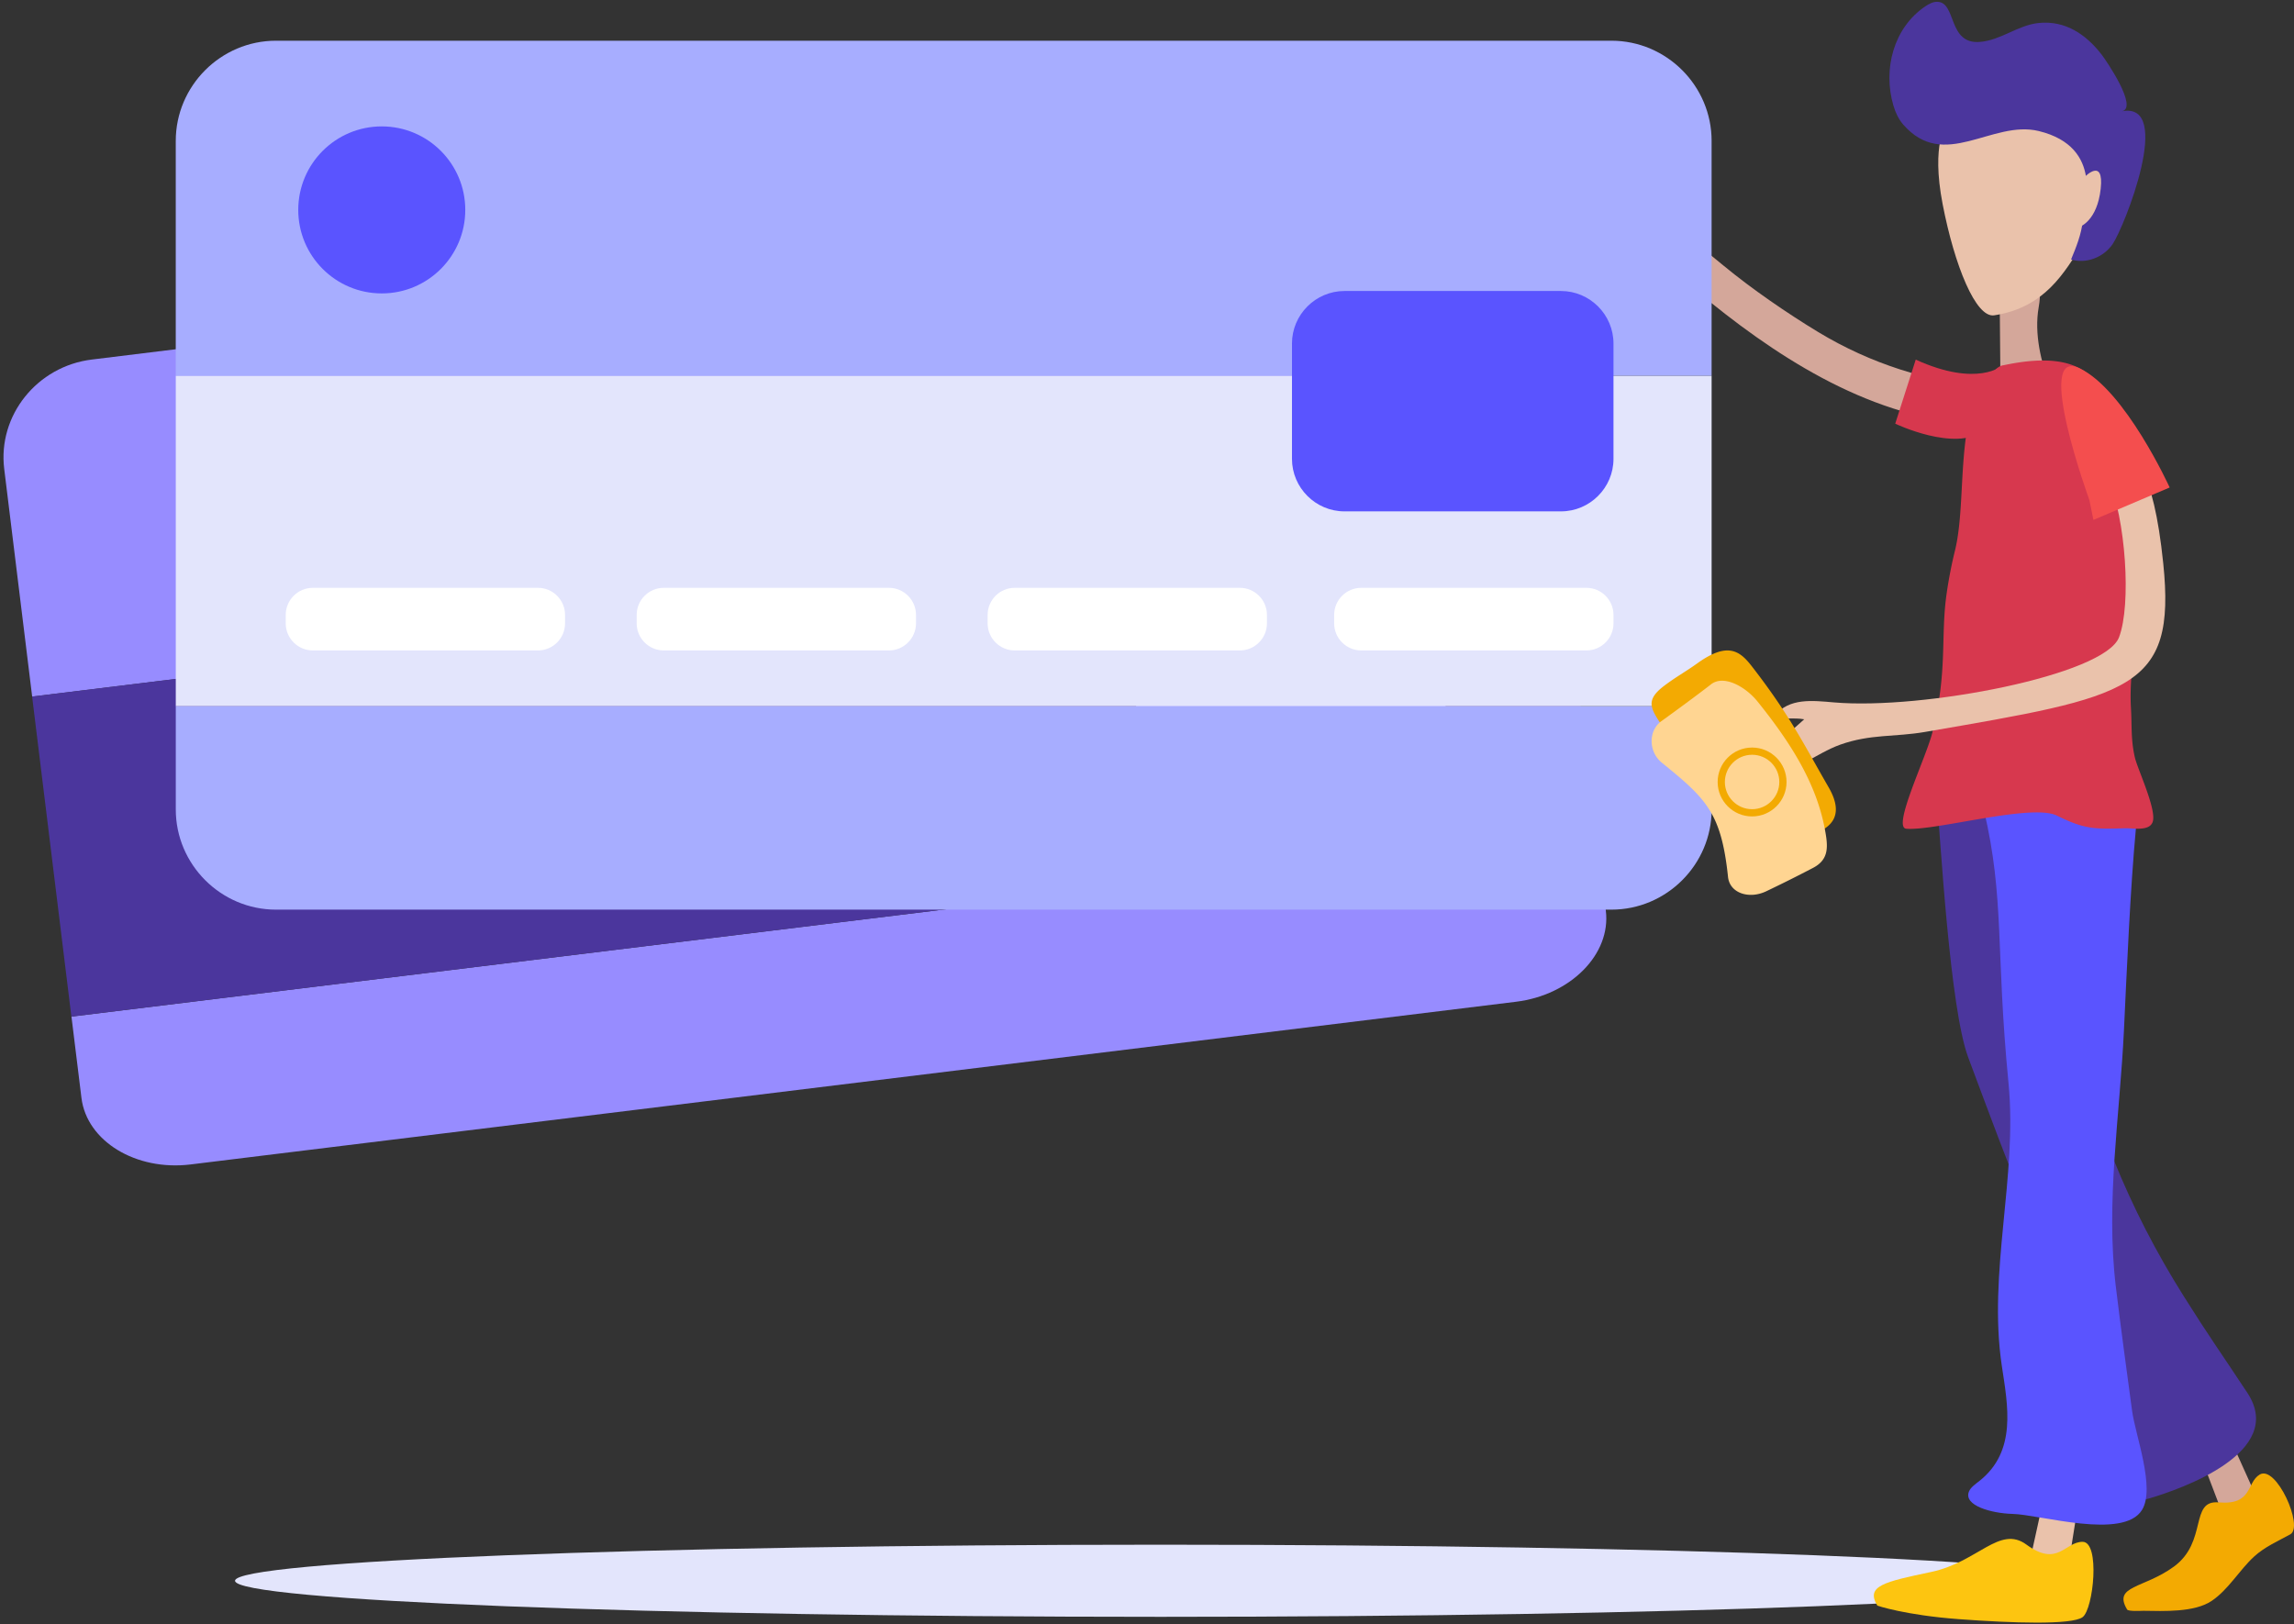 <svg width="613" height="434" fill="none" xmlns="http://www.w3.org/2000/svg"><rect width="100%" height="100%" fill="#333333" stroke="none"/><path d="M310.151 432.086c136.605 0 247.344-4.314 247.344-9.637 0-5.322-110.739-9.637-247.344-9.637-136.604 0-247.344 4.315-247.344 9.637 0 5.323 110.74 9.637 247.344 9.637z" fill="#E3E5FC"/><path d="M531.328 103.595c-16.165-1.632-31.382-6.326-45.498-14.877-8.273-5.01-17.729-11.511-25.168-17.653-15.398-12.705-30.363-24.02-45.138-37.44-.154-.14-2.213-1.777-2.151-1.962 0 0-2.894 8.195-2.894 8.2 14.332 12.412 28.072 25.499 42.626 37.658 20.483 17.107 45.25 33.529 72.838 35.691 5.575.437 5.385-9.617 5.385-9.617zm3.042-21.935l.211 23.413 17.967 7.866s-10.276-16.576-7.774-30.816c2.502-14.239-10.404-.463-10.404-.463z" fill="#D4A79A"/><path d="M520.167 33.135s-4.216 5.097-1.055 21.447c3.161 16.35 8.854 30.445 13.771 29.688 13.6-2.09 18.754-11.408 23.793-19.377 6.178-9.77-4.108-34.738-4.108-34.738l-10.491-6.28-21.91 9.26z" fill="#EAC2AB"/><path d="M505.943 28.178c-2.831-9.648.031-20.726 8.499-26.46.968-.655 2.049-1.257 3.218-1.241 5.23.072 2.749 11.444 11.428 10.723 5.648-.469 10.152-4.505 15.732-5.06 7.074-.7 12.551 3.016 16.731 8.39 1.246 1.601 9.951 14.343 5.437 15.213 14.012-2.703.659 30.97-2.461 35.51-2.487 3.614-7.176 5.303-11.099 4.093 1.374-3.31 2.744-6.692 3.125-10.296.386-3.603 5.894-19.706-11.733-24.025-12.535-3.069-25.302 10.851-36.272-1.771-1.153-1.329-2.018-3.084-2.605-5.076z" fill="#4B369D"/><path d="M557.057 47.292s5.215-5.39 4.289 3.15c-.927 8.541-5.488 10.106-5.488 10.106l1.199-13.256z" fill="#EAC2AB"/><path d="M582.812 375.423l10.78 28.303 9.833-2.63-13.004-28.865c0 .005-5.575.669-7.609 3.192z" fill="#D4A79A"/><path d="M568.398 430.12c.35.587 3.83.35 4.35.355 5.37.077 13.622.469 18.24-2.636 4.499-3.027 7.392-8.226 11.366-11.871 2.796-2.563 6.363-4.118 9.668-5.935 3.65-2.008-3.773-18.657-8.201-15.964-3.583 2.183-1.822 8.216-10.96 7.433-7.83-.674-2.857 10.507-11.963 17.169-8.052 5.889-16.34 5.019-12.5 11.449z" fill="#F3AA02"/><path d="M553.099 270.801c5.503 27.228 15.737 52.236 30.388 75.526 7.145 11.361 9.678 14.723 17.055 25.904 10.523 15.949-17.868 25.719-26.028 28.154-5.343 1.596-13.369 1.704-13.194-2.949.051-1.37.942-2.677 1.668-3.969 6.61-11.805-.062-24.283-5.39-35.362-15.974-33.209-18.795-41.086-31.655-75.52-4.896-13.112-7.372-57.616-8.566-71.814-.731-8.69 6.589-44.535 21.642-34.471 9.369 6.265 5.179 28.324 4.551 37.23-.433 6.157-1.359 12.86-.211 19.13 2.363 12.88 7.14 25.276 9.74 38.141z" fill="#4B369D"/><path d="M549.135 386.625l-6.698 30.471 9.956 3.284 5.102-32.211c-.005.005-5.179-2.574-8.36-1.544z" fill="#EAC2AB"/><path d="M501.666 429.101s7.449 2.543 21.729 3.603c14.281 1.061 30.219 1.591 33.112-.53 2.898-2.121 4.762-20.134 0-20.134s-6.61 6.888-15.006.742c-7.192-5.267-12.937 4.664-25.457 7.31-12.52 2.651-17.591 3.711-14.378 9.009z" fill="#FDC510"/><path d="M526.164 398.553c.479-1.117 1.735-1.951 2.827-2.821 9.971-7.949 7.536-20.072 5.94-30.667-3.783-25.132 4.222-50.537 1.782-75.603-3.486-35.793-.984-49.158-6.59-73.075-2.038-8.69-4.849-22.126 8.592-19.583 6.368 1.205 12.654.968 19.001-.144 3.341-.587-.067-1.673 3.341-.587 11.609 3.707 10.693 14.713 9.689 25.436-1.488 15.877-2.42 37.683-3.187 53.807-1.091 22.857-4.896 45.739-2.183 68.421 1.329 11.115 2.873 22.198 4.356 33.292.864 6.471 6.275 20.649 2.646 26.507-4.984 8.041-27.187 1.225-34.605 1.045-5.575-.144-13.235-2.234-11.609-6.028z" fill="#5A54FF"/><path d="M522.412 147.106c3.366-13.663-.289-36.643 9.343-46.78.989-1.04 1.941-2.352 3.341-2.656 24.988-5.42 26.368 6.945 31.567 15.557 5.21 8.623-1.873 15.49.675 25.158 2.893 10.991 2.311 22.42 2.517 33.766.129 6.908-.808 10.296-.417 17.214.273 4.829-.051 8.392 1.05 13.102.731 3.13 5.926 14.054 4.731 17.24-.947 2.523-5.281 1.571-7.413 1.643-8.242.272-10.852.231-18.182-3.388-6.698-3.31-32.51 4.15-40.232 3.511-3.835-.319 5.282-18.893 7.017-25.863 4.113-16.52 2.085-25.457 3.789-37.122a120.209 120.209 0 012.214-11.382z" fill="#D7384E"/><path d="M535.096 97.67s-6.61 5.977-23.176-1.56l-5.478 17.117s16.005 7.66 23.63 1.869c6.568-4.983 4.849-17.081 5.024-17.426z" fill="#D7384E"/><path d="M566.242 170.313c-3.856 10.126-52.479 19.444-76.159 17.4-5.802-.499-11.913-1.241-15.805 3.475 2.77 1.343 4.85.489 7.841 1.04-3.552 3.166-7.104 6.337-10.656 9.503-1.097.978-2.312 2.486-1.668 3.861.473 1.019 1.709 1.256 2.754 1.24 6.893-.108 12.674-5.513 19.227-7.84 8.078-2.867 14.512-1.987 22.626-3.387 54.944-9.483 67.15-11.125 63.654-45.065-2.656-25.802-7.814-29.828-15.274-37.967-1.184-1.292-3.315-2.548-4.453-1.22-.566.664-.494 1.653-.34 2.512.876 4.84 3.311 9.22 5.272 13.73 4.808 11.068 6.306 33.992 2.981 42.718z" fill="#EAC2AB"/><path d="M558.313 133.603s-14.965-41.02-2.64-35.197c12.231 5.781 24.102 31.871 24.102 31.871l-20.375 8.664-1.087-5.338z" fill="#F44E4E"/><path d="M21.763 293.395c1.42 11.583 14.543 19.588 29.163 17.797l354.189-43.48c14.621-1.796 25.416-12.741 23.995-24.319l-2.667-21.709-407.347 49.997 2.667 21.714zM408.472 75.297c-1.75-14.275-15.145-24.484-29.766-22.687L24.516 96.09C9.897 97.886-.625 111.029 1.125 125.304l7.47 60.854 407.348-50.002-7.47-60.859z" fill="#978CFF"/><path fill="#4B369D" d="M8.582 186.147l407.327-49.987 10.496 85.525-407.327 49.987z"/><path d="M54.112 175.09c12.325 0 22.317-9.991 22.317-22.316s-9.992-22.317-22.317-22.317-22.316 9.992-22.316 22.317 9.991 22.316 22.316 22.316zm322.577 19.253l-57.416 7.048c-7.66.942-14.697-4.556-15.639-12.216l-3.758-30.6c-.942-7.66 4.556-14.697 12.216-15.639l57.415-7.048c7.66-.942 14.698 4.556 15.64 12.217l3.758 30.599c.942 7.66-4.556 14.697-12.216 15.639z" fill="#978CFF"/><path d="M46.972 216.315c0 14.728 12.051 26.78 26.78 26.78h356.851c14.728 0 26.78-12.052 26.78-26.78v-27.609H46.972v27.609zM457.377 37.66c0-14.728-12.051-26.78-26.779-26.78H73.747c-14.729 0-26.78 12.052-26.78 26.78v62.795h410.405V37.66h.005z" fill="#A7ADFF"/><path fill="#E3E5FC" d="M46.972 100.455h410.405v88.251H46.972z"/><path d="M102.014 78.412c12.325 0 22.316-9.992 22.316-22.317s-9.991-22.316-22.316-22.316-22.316 9.991-22.316 22.316 9.99 22.317 22.316 22.317zm315.106 58.249h-57.847c-7.717 0-14.033-6.317-14.033-14.034V91.801c0-7.716 6.316-14.033 14.033-14.033h57.847c7.717 0 14.034 6.317 14.034 14.033v30.826c0 7.717-6.312 14.034-14.034 14.034z" fill="#5A54FF"/><path d="M143.759 173.829H83.584c-3.98 0-7.233-3.254-7.233-7.233v-2.27c0-3.98 3.254-7.233 7.233-7.233h60.175c3.979 0 7.233 3.253 7.233 7.233v2.27c0 3.979-3.254 7.233-7.233 7.233zm93.78 0h-60.175c-3.979 0-7.232-3.254-7.232-7.233v-2.27c0-3.98 3.253-7.233 7.232-7.233h60.175c3.979 0 7.233 3.253 7.233 7.233v2.27c0 3.979-3.259 7.233-7.233 7.233zm93.775 0h-60.169c-3.98 0-7.233-3.254-7.233-7.233v-2.27c0-3.98 3.253-7.233 7.233-7.233h60.174c3.98 0 7.233 3.253 7.233 7.233v2.27c-.005 3.979-3.259 7.233-7.238 7.233zm92.607 0h-60.175c-3.979 0-7.233-3.254-7.233-7.233v-2.27c0-3.98 3.254-7.233 7.233-7.233h60.175c3.979 0 7.233 3.253 7.233 7.233v2.27c0 3.979-3.254 7.233-7.233 7.233z" fill="#fff"/><path d="M487.601 221.417a315.969 315.969 0 01-11.727 7.423c-4.304 2.558-9.06 1.194-10.857-2.842-4.958-10.98-13.292-20.381-20.345-31.212-3.32-5.101-5.415-7.351-.067-11.439 3.135-2.393 5.73-3.763 8.906-6.048 8.247-5.936 11.46-3.311 14.682.854 10.173 13.138 13.745 20.633 20.365 32.098 2.477 4.221 3.218 8.427-.957 11.166z" fill="#F3AA02"/><path d="M484.414 231.97a370.857 370.857 0 01-12.509 6.249c-4.561 2.142-9.689.459-10.142-3.855-1.807-17.148-5.791-20.896-17.688-30.538-3.588-2.909-3.645-8.561-.118-11.104 3.294-2.358 10.059-7.331 13.23-9.817 3.377-2.682 9.204.556 12.427 4.53 8.669 10.775 15.614 21.549 17.992 33.982.896 4.71 1.282 8.247-3.192 10.553z" fill="#FFD592"/><path fill-rule="evenodd" clip-rule="evenodd" d="M458.989 208.979c0 5.076 4.128 9.205 9.204 9.205 5.076 0 9.205-4.129 9.205-9.205 0-5.076-4.129-9.204-9.205-9.204-5.076 0-9.204 4.128-9.204 9.204zm1.93 0c0-4.01 3.264-7.274 7.274-7.274s7.274 3.264 7.274 7.274-3.264 7.274-7.274 7.274-7.274-3.264-7.274-7.274z" fill="#F3AA02"/></svg>